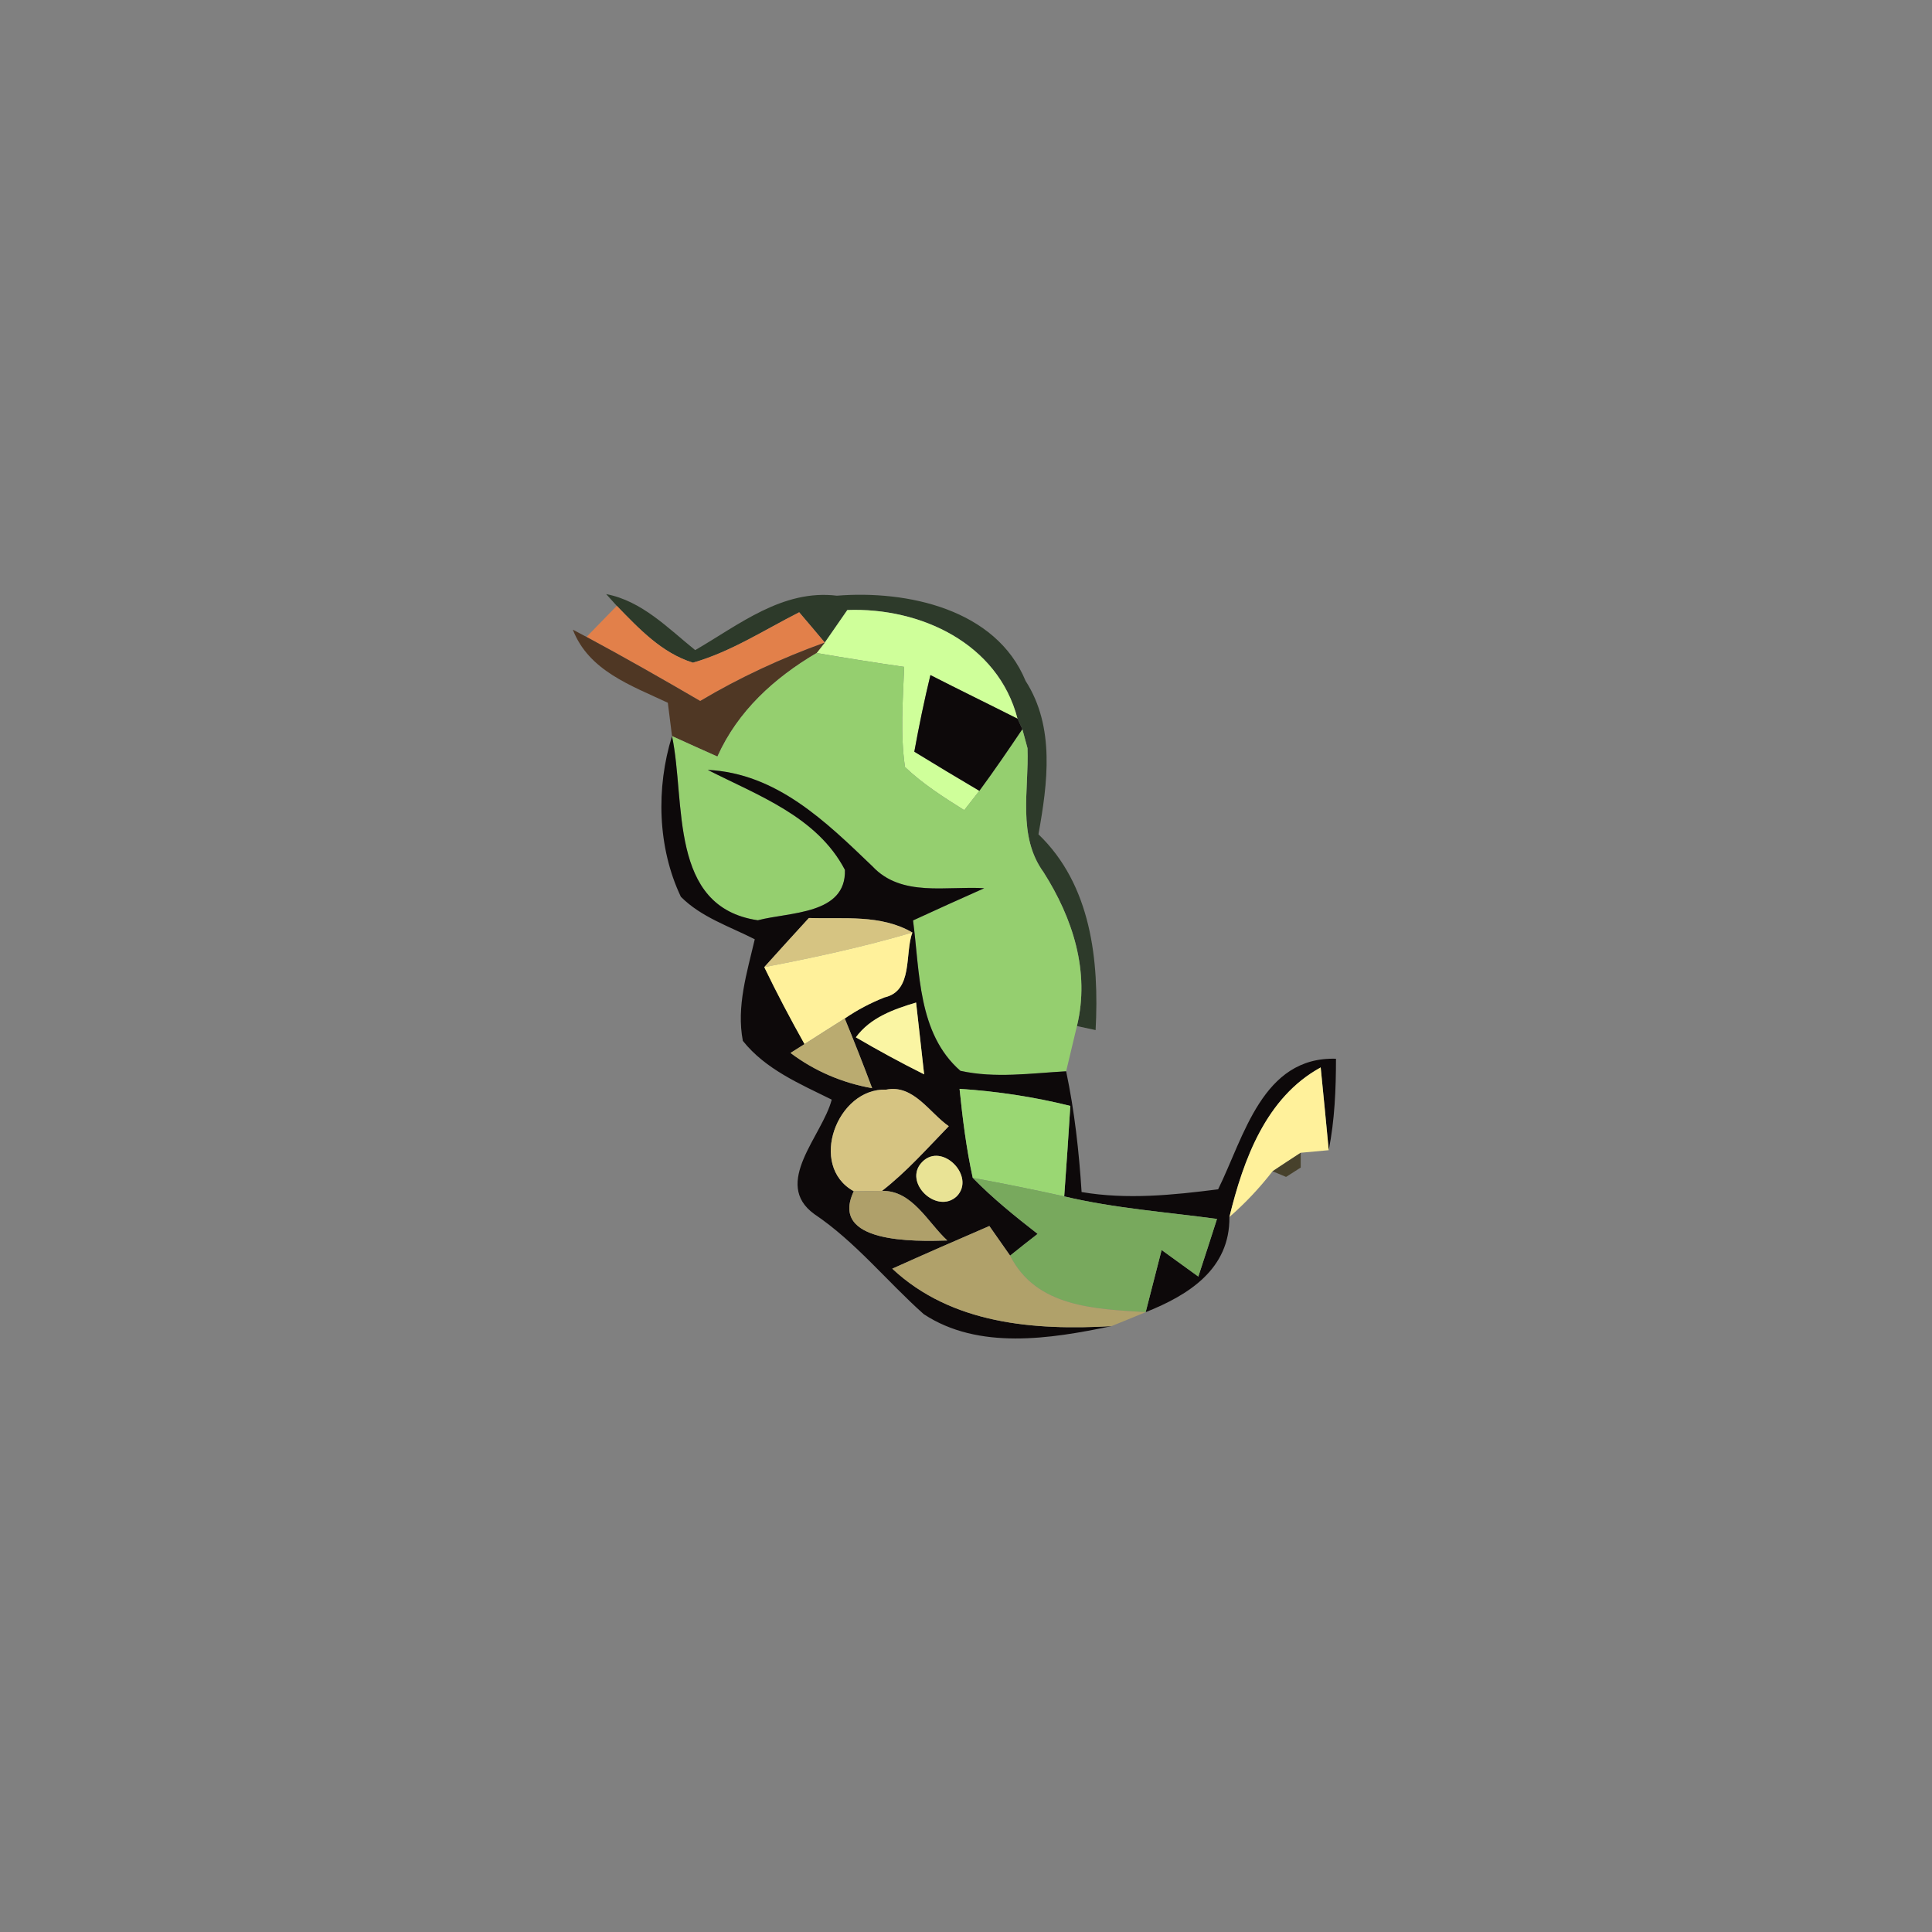 <?xml version="1.0" encoding="UTF-8" ?>
<!DOCTYPE svg PUBLIC "-//W3C//DTD SVG 1.1//EN" "http://www.w3.org/Graphics/SVG/1.1/DTD/svg11.dtd">
<svg width="120pt" height="120pt" viewBox="0 0 120 120" version="1.1" xmlns="http://www.w3.org/2000/svg">
<rect x="0" y="0" width="120" height="120" fill="#808080" stroke="none"/>
<g id="#2d3a2aff">
<path fill="#2d3a2a" opacity="1.00" d=" M 37.65 36.90 C 39.88 37.33 41.48 39.01 43.18 40.38 C 45.91 38.80 48.61 36.59 51.98 37.00 C 56.33 36.65 61.86 37.82 63.70 42.29 C 65.54 45.15 65.07 48.65 64.50 51.82 C 67.78 54.97 68.28 59.67 68.05 63.98 L 66.89 63.73 C 67.71 60.35 66.63 57.03 64.82 54.18 C 63.17 51.91 63.92 49.06 63.82 46.47 C 63.74 46.18 63.58 45.59 63.50 45.29 L 63.20 44.64 C 61.99 39.96 57.17 37.72 52.63 37.89 C 52.28 38.40 51.58 39.41 51.23 39.91 C 50.84 39.44 50.04 38.50 49.64 38.03 C 47.47 39.13 45.39 40.49 43.04 41.16 C 41.10 40.56 39.68 39.04 38.31 37.63 L 37.65 36.90 Z" />
</g>
<g id="#e2804aff">
<path fill="#e2804a" opacity="1.00" d=" M 38.31 37.63 C 39.68 39.04 41.10 40.56 43.04 41.16 C 45.39 40.49 47.47 39.13 49.64 38.03 C 50.04 38.50 50.84 39.44 51.23 39.91 C 48.54 40.88 45.94 42.08 43.49 43.54 C 41.16 42.18 38.81 40.84 36.43 39.56 C 36.90 39.08 37.84 38.11 38.31 37.63 Z" />
</g>
<g id="#cfff9aff">
<path fill="#cfff9a" opacity="1.00" d=" M 52.63 37.89 C 57.17 37.72 61.99 39.96 63.20 44.64 C 61.40 43.73 59.59 42.85 57.79 41.93 C 57.41 43.50 57.08 45.09 56.79 46.69 C 58.13 47.51 59.47 48.32 60.83 49.12 C 60.59 49.42 60.12 50.02 59.89 50.32 C 58.60 49.51 57.31 48.69 56.21 47.64 C 55.91 45.58 56.08 43.49 56.16 41.42 C 54.35 41.16 52.53 40.87 50.72 40.56 L 51.23 39.91 C 51.58 39.41 52.28 38.40 52.63 37.89 Z" />
</g>
<g id="#4f3724ff">
<path fill="#4f3724" opacity="1.00" d=" M 35.58 39.11 L 36.43 39.56 C 38.81 40.84 41.16 42.18 43.49 43.54 C 45.94 42.08 48.54 40.88 51.23 39.91 L 50.72 40.56 C 48.09 42.11 45.83 44.16 44.56 46.99 C 43.62 46.57 42.68 46.15 41.74 45.72 C 41.68 45.21 41.55 44.17 41.48 43.65 C 39.21 42.58 36.57 41.67 35.58 39.11 Z" />
</g>
<g id="#95cf6fff">
<path fill="#95cf6f" opacity="1.00" d=" M 44.56 46.99 C 45.83 44.16 48.09 42.11 50.72 40.56 C 52.53 40.87 54.35 41.16 56.16 41.42 C 56.08 43.49 55.91 45.58 56.21 47.64 C 57.31 48.69 58.60 49.51 59.89 50.32 C 60.12 50.02 60.59 49.42 60.83 49.12 C 61.75 47.87 62.63 46.58 63.50 45.29 C 63.58 45.59 63.74 46.18 63.82 46.47 C 63.92 49.06 63.17 51.91 64.82 54.18 C 66.63 57.03 67.71 60.35 66.89 63.73 C 66.72 64.43 66.39 65.84 66.22 66.54 C 64.04 66.66 61.81 66.99 59.65 66.51 C 56.99 64.18 57.14 60.38 56.71 57.17 C 58.18 56.49 59.65 55.83 61.13 55.17 C 58.80 55.02 55.99 55.74 54.19 53.81 C 51.29 51.03 48.24 48.03 43.96 47.82 C 47.08 49.41 50.75 50.72 52.48 54.03 C 52.56 56.82 49.04 56.64 47.07 57.16 C 41.50 56.34 42.60 49.81 41.74 45.72 C 42.68 46.15 43.62 46.57 44.56 46.99 Z" />
</g>
<g id="#0d090aff">
<path fill="#0d090a" opacity="1.00" d=" M 57.79 41.93 C 59.59 42.85 61.40 43.73 63.20 44.64 L 63.50 45.29 C 62.63 46.58 61.75 47.87 60.83 49.12 C 59.47 48.32 58.13 47.51 56.79 46.69 C 57.08 45.09 57.41 43.50 57.79 41.93 Z" />
<path fill="#0d090a" opacity="1.00" d=" M 42.29 55.70 C 40.84 52.65 40.74 48.93 41.74 45.72 C 42.60 49.81 41.50 56.34 47.07 57.16 C 49.04 56.64 52.56 56.82 52.48 54.03 C 50.75 50.72 47.08 49.41 43.96 47.82 C 48.24 48.03 51.29 51.03 54.19 53.81 C 55.99 55.74 58.80 55.02 61.13 55.17 C 59.65 55.83 58.18 56.49 56.71 57.17 C 57.14 60.38 56.99 64.18 59.65 66.51 C 61.81 66.99 64.04 66.66 66.22 66.54 C 66.74 69.01 67.02 71.52 67.18 74.04 C 70.00 74.52 72.84 74.23 75.66 73.87 C 77.27 70.61 78.41 65.62 82.98 65.76 C 82.98 67.66 82.90 69.57 82.53 71.44 C 82.37 69.73 82.20 68.01 82.03 66.30 C 78.63 68.16 77.23 72.03 76.36 75.59 C 76.40 78.81 73.85 80.43 71.16 81.50 C 71.49 80.21 71.82 78.93 72.15 77.64 C 72.91 78.19 73.67 78.74 74.43 79.29 C 74.82 78.10 75.21 76.90 75.59 75.71 C 72.42 75.28 69.22 75.05 66.10 74.31 C 66.24 72.43 66.36 70.56 66.48 68.69 C 64.23 68.13 61.92 67.78 59.60 67.63 C 59.79 69.49 60.02 71.34 60.42 73.16 C 61.66 74.43 63.05 75.55 64.45 76.64 C 63.88 77.08 63.31 77.53 62.74 77.99 C 62.42 77.53 61.77 76.61 61.45 76.15 C 59.43 77.02 57.42 77.90 55.42 78.80 C 59.11 82.25 64.24 82.64 69.03 82.37 C 65.26 83.16 60.77 83.87 57.37 81.62 C 55.08 79.58 53.15 77.14 50.58 75.41 C 47.94 73.50 51.08 70.54 51.66 68.30 C 49.68 67.32 47.55 66.42 46.14 64.65 C 45.73 62.51 46.40 60.40 46.88 58.34 C 45.31 57.54 43.55 56.97 42.29 55.70 M 50.24 57.02 C 49.31 58.04 48.38 59.05 47.47 60.07 C 48.25 61.69 49.09 63.28 49.97 64.85 L 49.10 65.40 C 50.60 66.53 52.32 67.26 54.17 67.59 C 53.63 66.14 53.06 64.70 52.47 63.26 C 53.24 62.73 54.06 62.30 54.94 61.95 C 56.74 61.54 56.18 59.23 56.67 57.92 C 54.71 56.78 52.40 57.09 50.24 57.02 M 47.28 63.28 C 47.88 63.88 47.88 63.88 47.28 63.28 M 53.16 64.43 C 54.54 65.24 55.96 66.01 57.40 66.73 C 57.27 65.61 57.03 63.38 56.90 62.27 C 55.50 62.69 54.06 63.20 53.16 64.43 M 53.03 73.99 C 51.48 77.24 56.84 77.11 58.84 77.05 C 57.63 75.94 56.66 73.92 54.78 73.97 C 56.30 72.79 57.59 71.33 58.93 69.95 C 57.73 69.12 56.74 67.34 55.04 67.68 C 52.00 67.56 50.17 72.41 53.03 73.99 M 57.28 72.17 C 56.05 73.42 58.19 75.47 59.43 74.30 C 60.62 73.07 58.51 70.91 57.28 72.17 M 51.19 74.20 C 51.82 74.83 51.82 74.83 51.19 74.20 Z" />
</g>
<g id="#d6c482ff">
<path fill="#d6c482" opacity="1.00" d=" M 50.24 57.02 C 52.40 57.09 54.71 56.78 56.67 57.92 C 53.64 58.81 50.56 59.48 47.47 60.07 C 48.38 59.05 49.31 58.04 50.24 57.02 Z" />
<path fill="#d6c482" opacity="1.00" d=" M 53.03 73.99 C 50.17 72.41 52.00 67.56 55.04 67.68 C 56.74 67.34 57.73 69.12 58.93 69.95 C 57.59 71.33 56.30 72.79 54.78 73.97 C 54.34 73.98 53.47 73.98 53.03 73.99 Z" />
</g>
<g id="#fff19bff">
<path fill="#fff19b" opacity="1.00" d=" M 47.47 60.07 C 50.56 59.48 53.64 58.81 56.67 57.92 C 56.18 59.23 56.74 61.54 54.94 61.95 C 54.06 62.30 53.24 62.73 52.47 63.26 C 51.84 63.66 50.59 64.45 49.97 64.85 C 49.09 63.28 48.25 61.69 47.47 60.07 Z" />
<path fill="#fff19b" opacity="1.00" d=" M 76.36 75.59 C 77.23 72.03 78.63 68.16 82.03 66.30 C 82.20 68.01 82.37 69.73 82.53 71.44 C 82.10 71.48 81.23 71.56 80.79 71.60 C 80.35 71.88 79.48 72.46 79.04 72.75 C 78.24 73.78 77.35 74.73 76.36 75.59 Z" />
</g>
<g id="#cbc989ff">
<path fill="#cbc989" opacity="1.00" d=" M 47.28 63.28 C 47.88 63.88 47.88 63.88 47.28 63.28 Z" />
</g>
<g id="#faf5a3ff">
<path fill="#faf5a3" opacity="1.00" d=" M 53.16 64.43 C 54.06 63.20 55.50 62.69 56.90 62.27 C 57.03 63.38 57.27 65.61 57.40 66.73 C 55.96 66.01 54.54 65.24 53.16 64.43 Z" />
</g>
<g id="#baab70ff">
<path fill="#baab70" opacity="1.00" d=" M 49.97 64.85 C 50.59 64.45 51.84 63.66 52.47 63.26 C 53.06 64.70 53.63 66.14 54.17 67.59 C 52.32 67.26 50.60 66.53 49.10 65.40 L 49.97 64.85 Z" />
</g>
<g id="#9ad773ff">
<path fill="#9ad773" opacity="1.00" d=" M 59.60 67.63 C 61.92 67.78 64.23 68.13 66.48 68.69 C 66.36 70.56 66.24 72.43 66.10 74.31 C 64.21 73.89 62.32 73.51 60.42 73.16 C 60.02 71.34 59.79 69.49 59.60 67.63 Z" />
</g>
<g id="#e9e395ff">
<path fill="#e9e395" opacity="1.00" d=" M 57.28 72.17 C 58.51 70.91 60.62 73.07 59.43 74.30 C 58.19 75.47 56.05 73.42 57.28 72.17 Z" />
</g>
<g id="#47412bff">
<path fill="#47412b" opacity="1.00" d=" M 79.04 72.75 C 79.48 72.46 80.35 71.88 80.79 71.60 L 80.79 72.52 L 79.88 73.10 L 79.04 72.75 Z" />
</g>
<g id="#78a95dff">
<path fill="#78a95d" opacity="1.00" d=" M 60.42 73.16 C 62.32 73.51 64.21 73.89 66.10 74.31 C 69.22 75.05 72.42 75.28 75.59 75.71 C 75.21 76.90 74.82 78.10 74.43 79.29 C 73.67 78.74 72.91 78.19 72.15 77.64 C 71.82 78.93 71.49 80.21 71.16 81.50 C 68.01 81.30 64.36 81.20 62.74 77.99 C 63.31 77.53 63.88 77.08 64.45 76.64 C 63.05 75.55 61.66 74.43 60.42 73.16 Z" />
</g>
<g id="#f8f19bff">
<path fill="#f8f19b" opacity="1.00" d=" M 51.19 74.20 C 51.82 74.83 51.82 74.83 51.19 74.20 Z" />
</g>
<g id="#afa06aff">
<path fill="#afa06a" opacity="1.00" d=" M 53.03 73.99 C 53.47 73.98 54.34 73.98 54.78 73.97 C 56.66 73.92 57.63 75.94 58.84 77.05 C 56.84 77.11 51.48 77.24 53.03 73.99 Z" />
</g>
<g id="#b0a16aff">
<path fill="#b0a16a" opacity="1.00" d=" M 55.42 78.80 C 57.42 77.90 59.43 77.02 61.45 76.15 C 61.77 76.61 62.42 77.53 62.74 77.99 C 64.36 81.20 68.01 81.30 71.16 81.50 C 70.63 81.72 69.56 82.16 69.03 82.37 C 64.24 82.64 59.11 82.25 55.42 78.80 Z" />
</g>
</svg>
